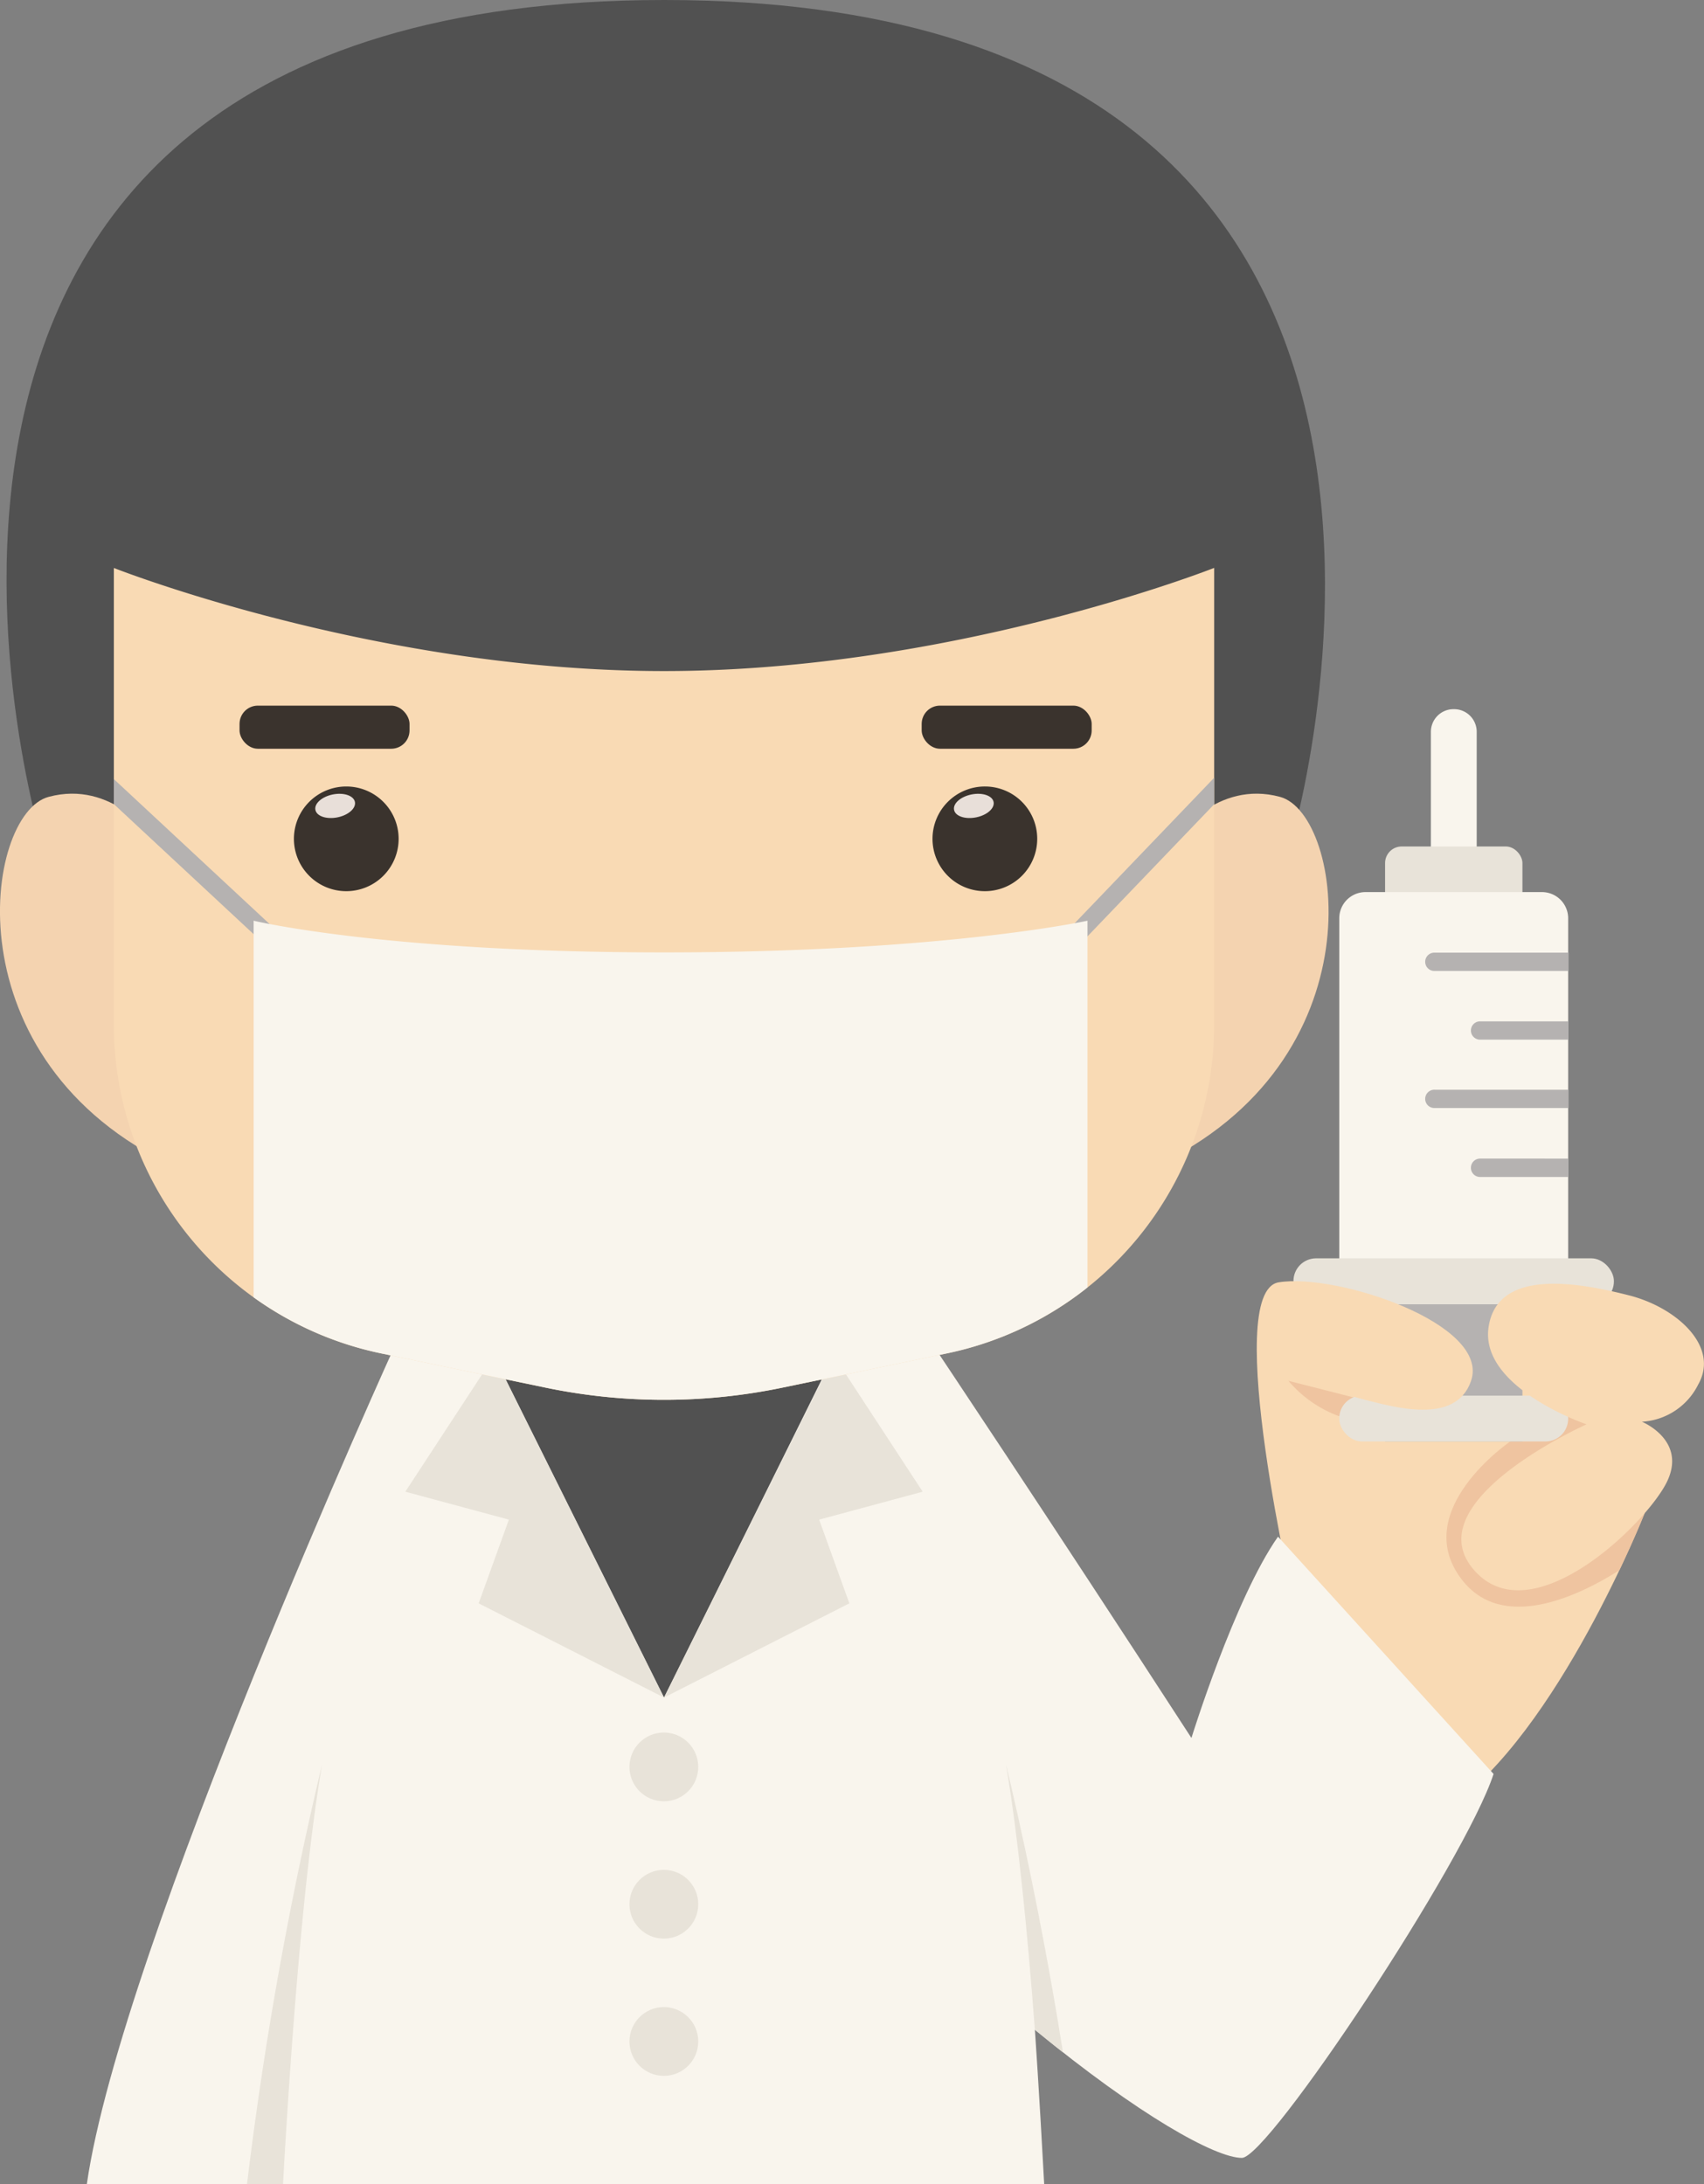 <svg xmlns="http://www.w3.org/2000/svg" viewBox="0 0 203.09 260.37"><rect x="0" y="0" width="203.09" height="260.37" fill="#808080" stroke="none"/><defs><style>.cls-1{fill:#515151;}.cls-2{fill:#f9dab4;}.cls-3{fill:#efc4a0;}.cls-4{fill:#b5b2b1;}.cls-5{fill:#e8e3d9;}.cls-6{fill:#f9f5ed;}.cls-7{fill:#f4d3b0;}.cls-8{fill:#3a332d;}.cls-9{fill:#e8dfd9;}</style></defs><title>资源 282</title><g id="图层_2" data-name="图层 2"><g id="Layer_1" data-name="Layer 1"><rect class="cls-1" x="54.81" y="157.54" width="48.76" height="49.74"/><path class="cls-2" d="M153.16,158.2l40.06,2.41L196,180.42s-10.31,26.1-23.32,35.07l-19.51-25Z"/><path class="cls-3" d="M180,171.84s-12.05,8.21-5.82,16.41c4.84,6.38,13.89,2.06,18.82-1.05,1.92-4,3-6.78,3-6.78l-1.76-12.57-5-1.47Z"/><path class="cls-3" d="M161.4,166.61l-7.84-2a14.31,14.31,0,0,0,6.1,4.24Z"/><rect class="cls-4" x="165.08" y="144.56" width="16.37" height="27.28"/><rect class="cls-5" x="159.62" y="166.38" width="27.28" height="5.46" rx="2.7"/><path class="cls-6" d="M176,106.36h-5.46V87.24a2.7,2.7,0,0,1,2.7-2.7h.06a2.7,2.7,0,0,1,2.7,2.7Z"/><rect class="cls-5" x="165.08" y="100.91" width="16.37" height="10.91" rx="1.98"/><path class="cls-6" d="M186.9,155.47H159.62v-46a3.12,3.12,0,0,1,3.11-3.12h21.06a3.12,3.12,0,0,1,3.11,3.12Z"/><rect class="cls-5" x="154.16" y="150.01" width="38.19" height="5.46" rx="2.7"/><path class="cls-4" d="M169.86,114.66a1.09,1.09,0,0,0,1.09,1.09h16v-2.18H171A1.09,1.09,0,0,0,169.86,114.66Z"/><path class="cls-4" d="M175.31,122.85a1.09,1.09,0,0,0,1.09,1.09h10.5v-2.18H176.4A1.09,1.09,0,0,0,175.31,122.85Z"/><path class="cls-4" d="M169.86,131a1.09,1.09,0,0,0,1.09,1.09h16v-2.18H171A1.09,1.09,0,0,0,169.86,131Z"/><path class="cls-4" d="M175.31,139.22a1.09,1.09,0,0,0,1.09,1.09h10.5v-2.19H176.4A1.09,1.09,0,0,0,175.31,139.22Z"/><path class="cls-2" d="M154.4,192s-8.88-38-2-39.13,25.28,4.95,22.92,11.77c-1.86,5.37-9.45,3-12.63,2.24l-9.42-2.6,6.15,28.44Z"/><path class="cls-2" d="M189.09,169.8s-20.34,9.09-13.52,17.24,20.75-5.47,23.12-10.42-3-7.13-3-7.13a8,8,0,0,0,6.71-4.44c2.58-4.54-2.58-9.19-8.26-10.63s-15.69-3.41-16.73,3.82S189.09,169.8,189.09,169.8Z"/><path class="cls-6" d="M142,207.19c-17.25-26.6-31-47.14-31-47.14l-10.38-1L79.14,202.37,57.6,159.08l-10.38,1S14.4,232.13,10.35,260.37h114.1c-.59-11.06-1.11-18.4-1.11-18.4,12.38,10.19,21.51,15.27,24.67,15.28s26.6-35.35,30-45.77l-25.69-28.29C147.15,190.55,142,207.19,142,207.19Z"/><polygon class="cls-5" points="58.88 161.67 48.31 177.83 60.65 181.16 57.05 191.14 79.14 202.37 58.88 161.67"/><path class="cls-5" d="M33.73,260.37c.75-13.37,2.28-36.08,4.65-50a447.12,447.12,0,0,0-8.94,50Z"/><polygon class="cls-5" points="99.4 161.67 109.97 177.83 97.63 181.16 101.23 191.14 79.14 202.37 99.4 161.67"/><path class="cls-5" d="M119.9,210.36c1.46,8.61,2.61,20.58,3.44,31.62h0c1.15.94,2.26,1.84,3.35,2.69C123.67,225.56,119.9,210.36,119.9,210.36Z"/><circle class="cls-5" cx="79.12" cy="210.64" r="4.1"/><circle class="cls-5" cx="79.12" cy="227.01" r="4.1"/><circle class="cls-5" cx="79.12" cy="243.37" r="4.1"/><path class="cls-1" d="M5.35,101.64S-26.74,0,79.14,0s74.4,101.64,74.4,101.64Z"/><path class="cls-7" d="M18.19,99.83S13.41,92.94,5.78,95s-11.94,31.52,15.08,44.11Z"/><path class="cls-7" d="M140.17,99.83S145,92.94,152.57,95s12,31.52-15.07,44.11Z"/><path class="cls-2" d="M112.82,161.35l-19.59,4.08a69.3,69.3,0,0,1-28.18,0l-19.59-4.08a40,40,0,0,1-31.89-39.2V67.71S44.66,80,79.14,80s65.57-12.3,65.57-12.3v54.44A40,40,0,0,1,112.82,161.35Z"/><polygon class="cls-4" points="126.05 115.34 144.71 95.88 144.71 92.72 124.47 113.83 126.05 115.34"/><polygon class="cls-4" points="37 114.69 13.57 92.88 13.57 95.86 35.51 116.28 37 114.69"/><path class="cls-6" d="M30.23,109.76v44.9a40,40,0,0,0,15.23,6.69l19.59,4.08a69.3,69.3,0,0,0,28.18,0l19.59-4.08a40,40,0,0,0,16.79-7.87V109.76s-17.13,3.78-50.47,3.78S30.23,109.76,30.23,109.76Z"/><path class="cls-8" d="M47.51,100a6.24,6.24,0,1,1-6.24-6.24A6.24,6.24,0,0,1,47.51,100Z"/><path class="cls-9" d="M42.3,95.6c.15.76-.78,1.58-2.08,1.84s-2.48-.13-2.63-.89.78-1.58,2.08-1.84S42.15,94.85,42.3,95.6Z"/><rect class="cls-8" x="28.55" y="84.12" width="20.26" height="5.14" rx="2.18"/><path class="cls-8" d="M123.62,100a6.24,6.24,0,1,1-6.23-6.24A6.23,6.23,0,0,1,123.62,100Z"/><path class="cls-9" d="M118.42,95.6c.15.76-.78,1.58-2.08,1.84s-2.48-.13-2.63-.89.78-1.58,2.08-1.84S118.27,94.85,118.42,95.6Z"/><rect class="cls-8" x="109.85" y="84.12" width="20.26" height="5.14" rx="2.18"/></g></g></svg>